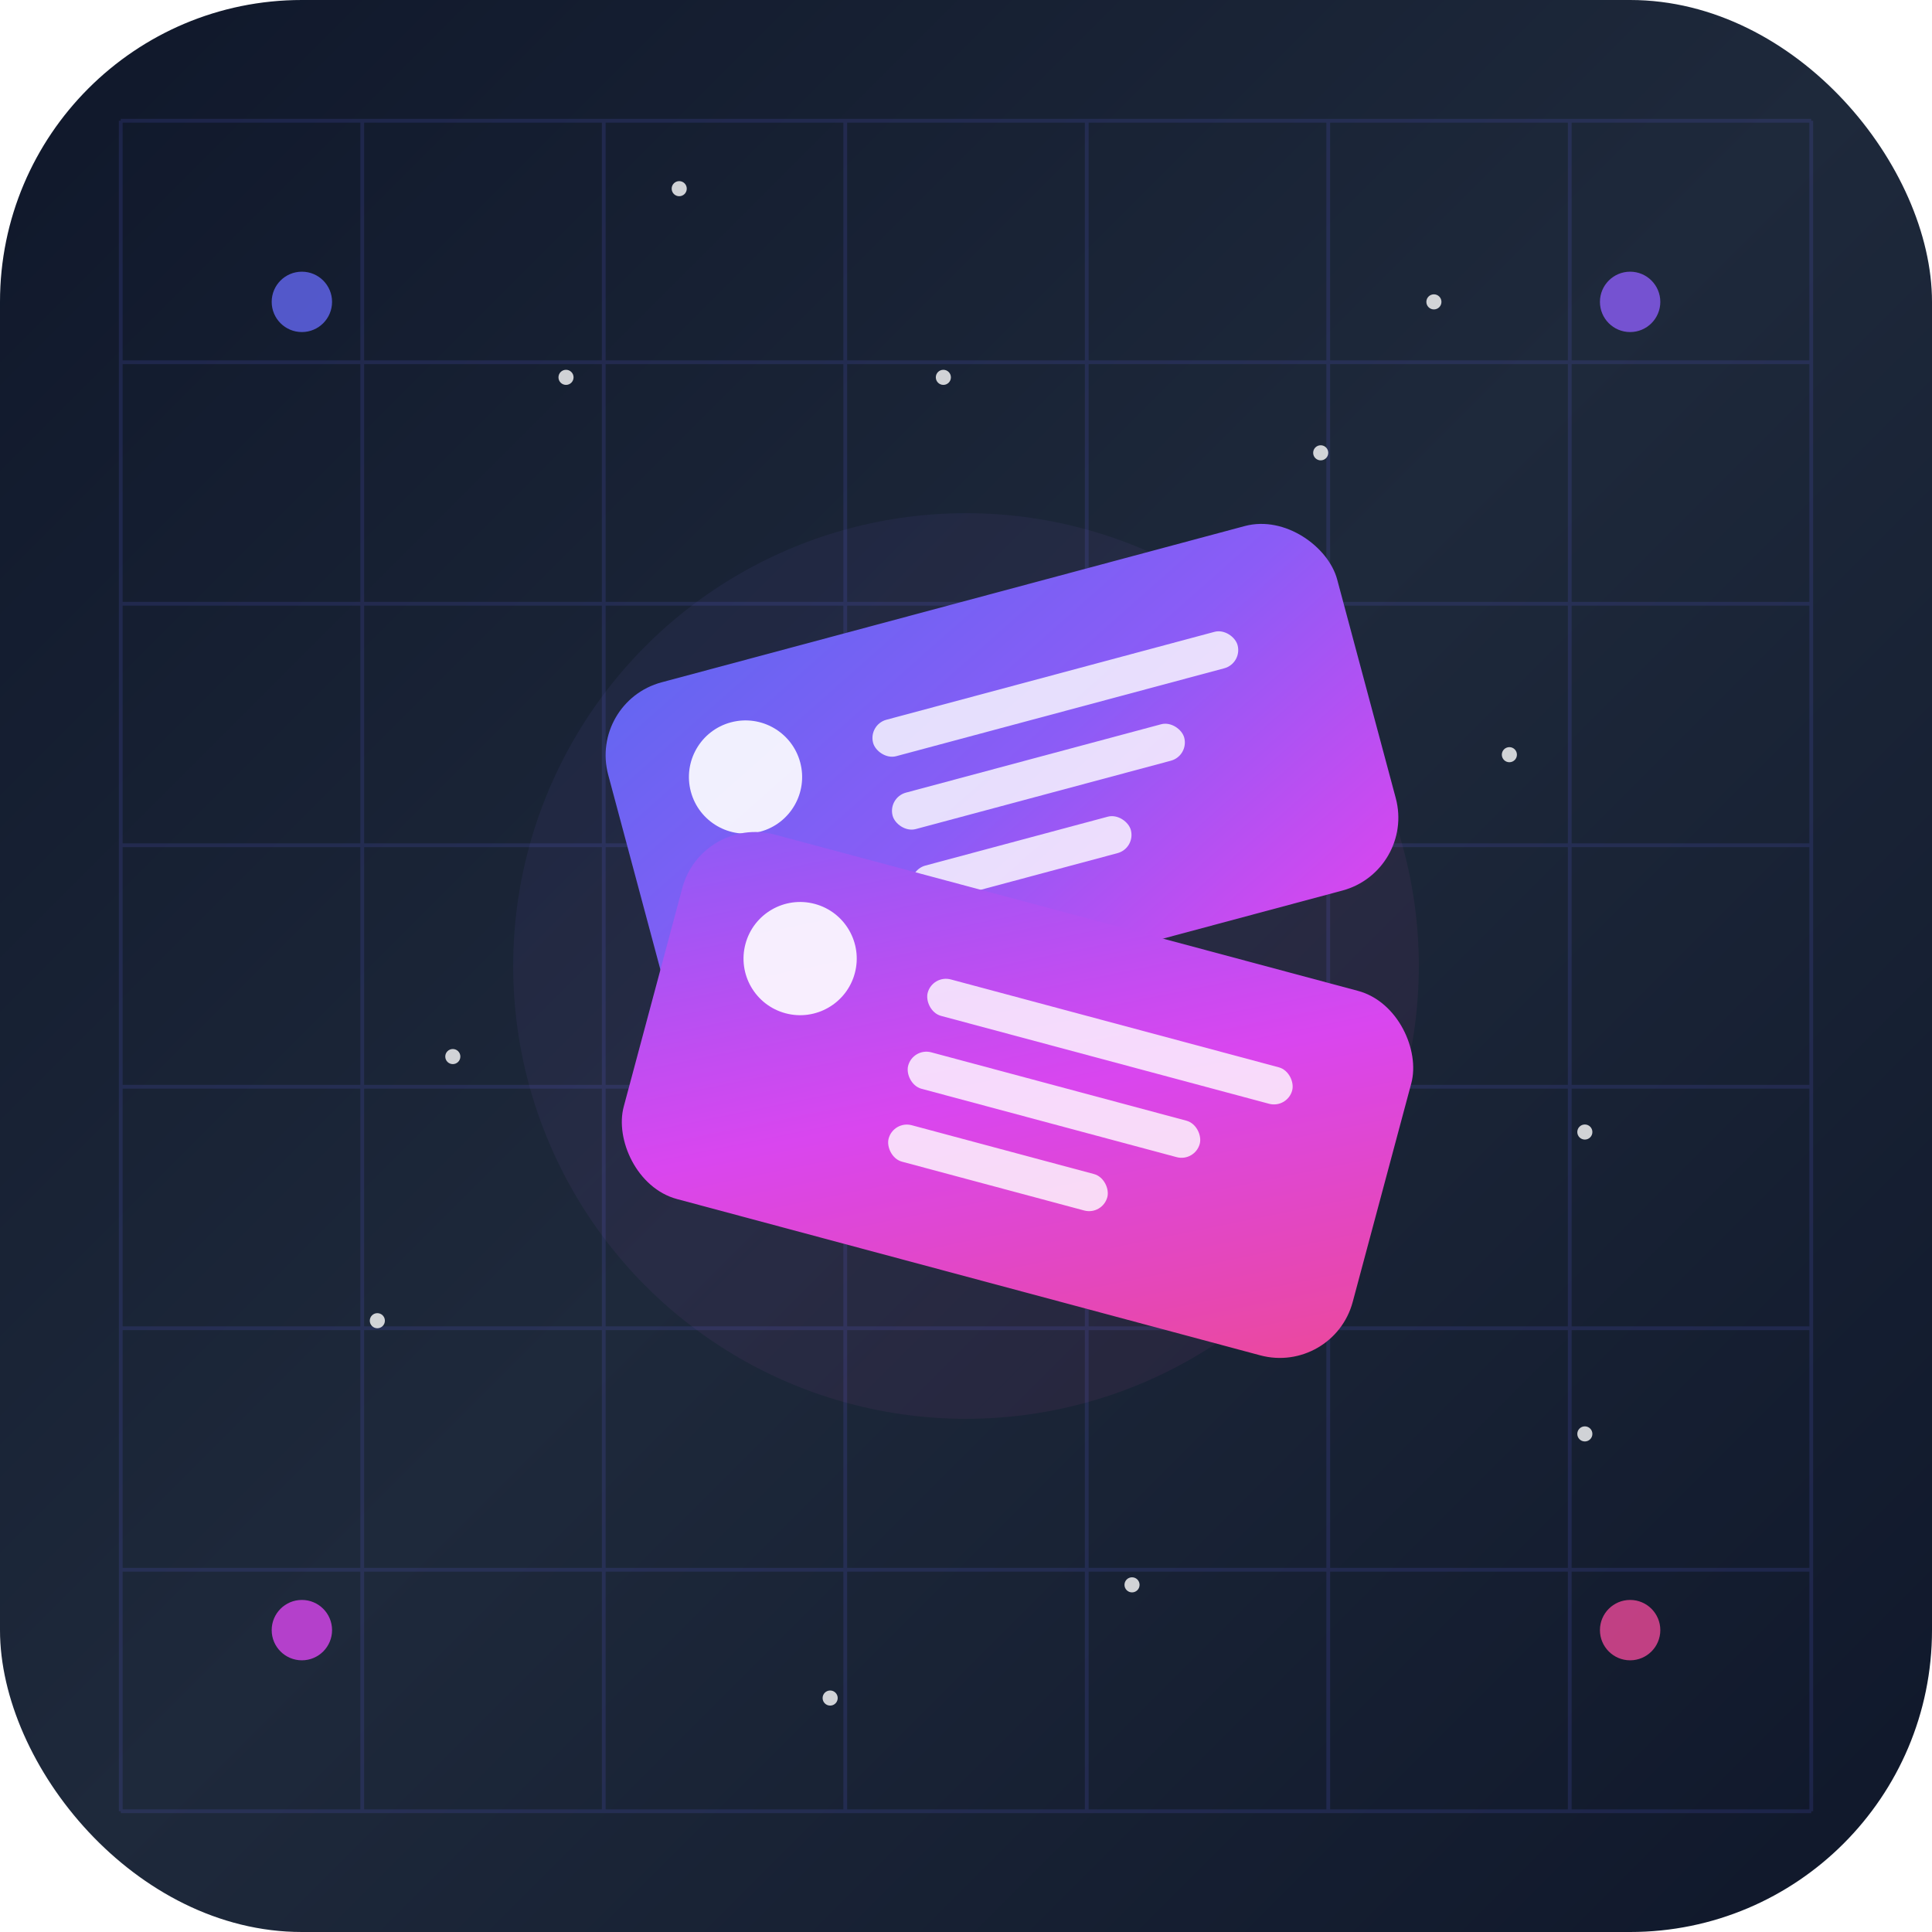 <?xml version="1.0" encoding="UTF-8" standalone="no"?>
<svg width="512" height="512" viewBox="0 0 512 512" fill="none" xmlns="http://www.w3.org/2000/svg">
  <!-- Background gradient -->
  <defs>
    <linearGradient id="bgGradient" x1="0%" y1="0%" x2="100%" y2="100%">
      <stop offset="0%" stop-color="#0f172a" />
      <stop offset="50%" stop-color="#1e293b" />
      <stop offset="100%" stop-color="#0f172a" />
    </linearGradient>
    
    <linearGradient id="tagGradient1" x1="0%" y1="0%" x2="100%" y2="100%">
      <stop offset="0%" stop-color="#6366f1" />
      <stop offset="50%" stop-color="#8b5cf6" />
      <stop offset="100%" stop-color="#d946ef" />
    </linearGradient>
    
    <linearGradient id="tagGradient2" x1="0%" y1="0%" x2="100%" y2="100%">
      <stop offset="0%" stop-color="#8b5cf6" />
      <stop offset="50%" stop-color="#d946ef" />
      <stop offset="100%" stop-color="#ec4899" />
    </linearGradient>
    
    <linearGradient id="glowGradient" x1="0%" y1="0%" x2="100%" y2="100%">
      <stop offset="0%" stop-color="rgba(99, 102, 241, 0.8)" />
      <stop offset="100%" stop-color="rgba(236, 72, 153, 0.8)" />
    </linearGradient>
    
    <filter id="glow" x="-50%" y="-50%" width="200%" height="200%">
      <feGaussianBlur stdDeviation="10" result="blur" />
      <feComposite in="SourceGraphic" in2="blur" operator="over" />
    </filter>
  </defs>
  
  <!-- Background with gradient -->
  <rect width="512" height="512" rx="80" fill="url(#bgGradient)" />
  
  <!-- Grid pattern -->
  <g opacity="0.15">
    <path d="M32 32H480M32 96H480M32 160H480M32 224H480M32 288H480M32 352H480M32 416H480M32 480H480" stroke="#6366f1" stroke-width="1" />
    <path d="M32 32V480M96 32V480M160 32V480M224 32V480M288 32V480M352 32V480M416 32V480M480 32V480" stroke="#6366f1" stroke-width="1" />
  </g>
  
  <!-- Glow effect behind the main elements -->
  <circle cx="256" cy="256" r="120" fill="url(#glowGradient)" opacity="0.3" filter="url(#glow)" />
  
  <!-- Main tag elements -->
  <g filter="url(#glow)">
    <!-- First tag -->
    <g transform="translate(156, 186) rotate(-15)">
      <rect x="0" y="0" width="200" height="100" rx="20" fill="url(#tagGradient1)" />
      <circle cx="35" cy="30" r="15" fill="white" opacity="0.9" />
      <rect x="70" y="25" width="100" height="10" rx="5" fill="white" opacity="0.8" />
      <rect x="70" y="45" width="80" height="10" rx="5" fill="white" opacity="0.8" />
      <rect x="70" y="65" width="60" height="10" rx="5" fill="white" opacity="0.8" />
    </g>
    
    <!-- Second tag -->
    <g transform="translate(186, 216) rotate(15)">
      <rect x="0" y="0" width="200" height="100" rx="20" fill="url(#tagGradient2)" />
      <circle cx="35" cy="30" r="15" fill="white" opacity="0.9" />
      <rect x="70" y="25" width="100" height="10" rx="5" fill="white" opacity="0.8" />
      <rect x="70" y="45" width="80" height="10" rx="5" fill="white" opacity="0.8" />
      <rect x="70" y="65" width="60" height="10" rx="5" fill="white" opacity="0.8" />
    </g>
  </g>
  
  <!-- Small decorative elements -->
  <g opacity="0.8">
    <circle cx="80" cy="80" r="8" fill="#6366f1" />
    <circle cx="432" cy="80" r="8" fill="#8b5cf6" />
    <circle cx="80" cy="432" r="8" fill="#d946ef" />
    <circle cx="432" cy="432" r="8" fill="#ec4899" />
  </g>
  
  <!-- Random small stars/particles -->
  <g>
    <circle cx="150" cy="100" r="2" fill="white" opacity="0.8" />
    <circle cx="350" cy="120" r="2" fill="white" opacity="0.8" />
    <circle cx="400" cy="200" r="2" fill="white" opacity="0.8" />
    <circle cx="100" cy="350" r="2" fill="white" opacity="0.8" />
    <circle cx="300" cy="420" r="2" fill="white" opacity="0.8" />
    <circle cx="220" cy="450" r="2" fill="white" opacity="0.8" />
    <circle cx="420" cy="380" r="2" fill="white" opacity="0.8" />
    <circle cx="180" cy="50" r="2" fill="white" opacity="0.8" />
    <circle cx="420" cy="300" r="2" fill="white" opacity="0.8" />
    <circle cx="120" cy="280" r="2" fill="white" opacity="0.8" />
    <circle cx="380" cy="80" r="2" fill="white" opacity="0.8" />
    <circle cx="250" cy="100" r="2" fill="white" opacity="0.8" />
  </g>
</svg>